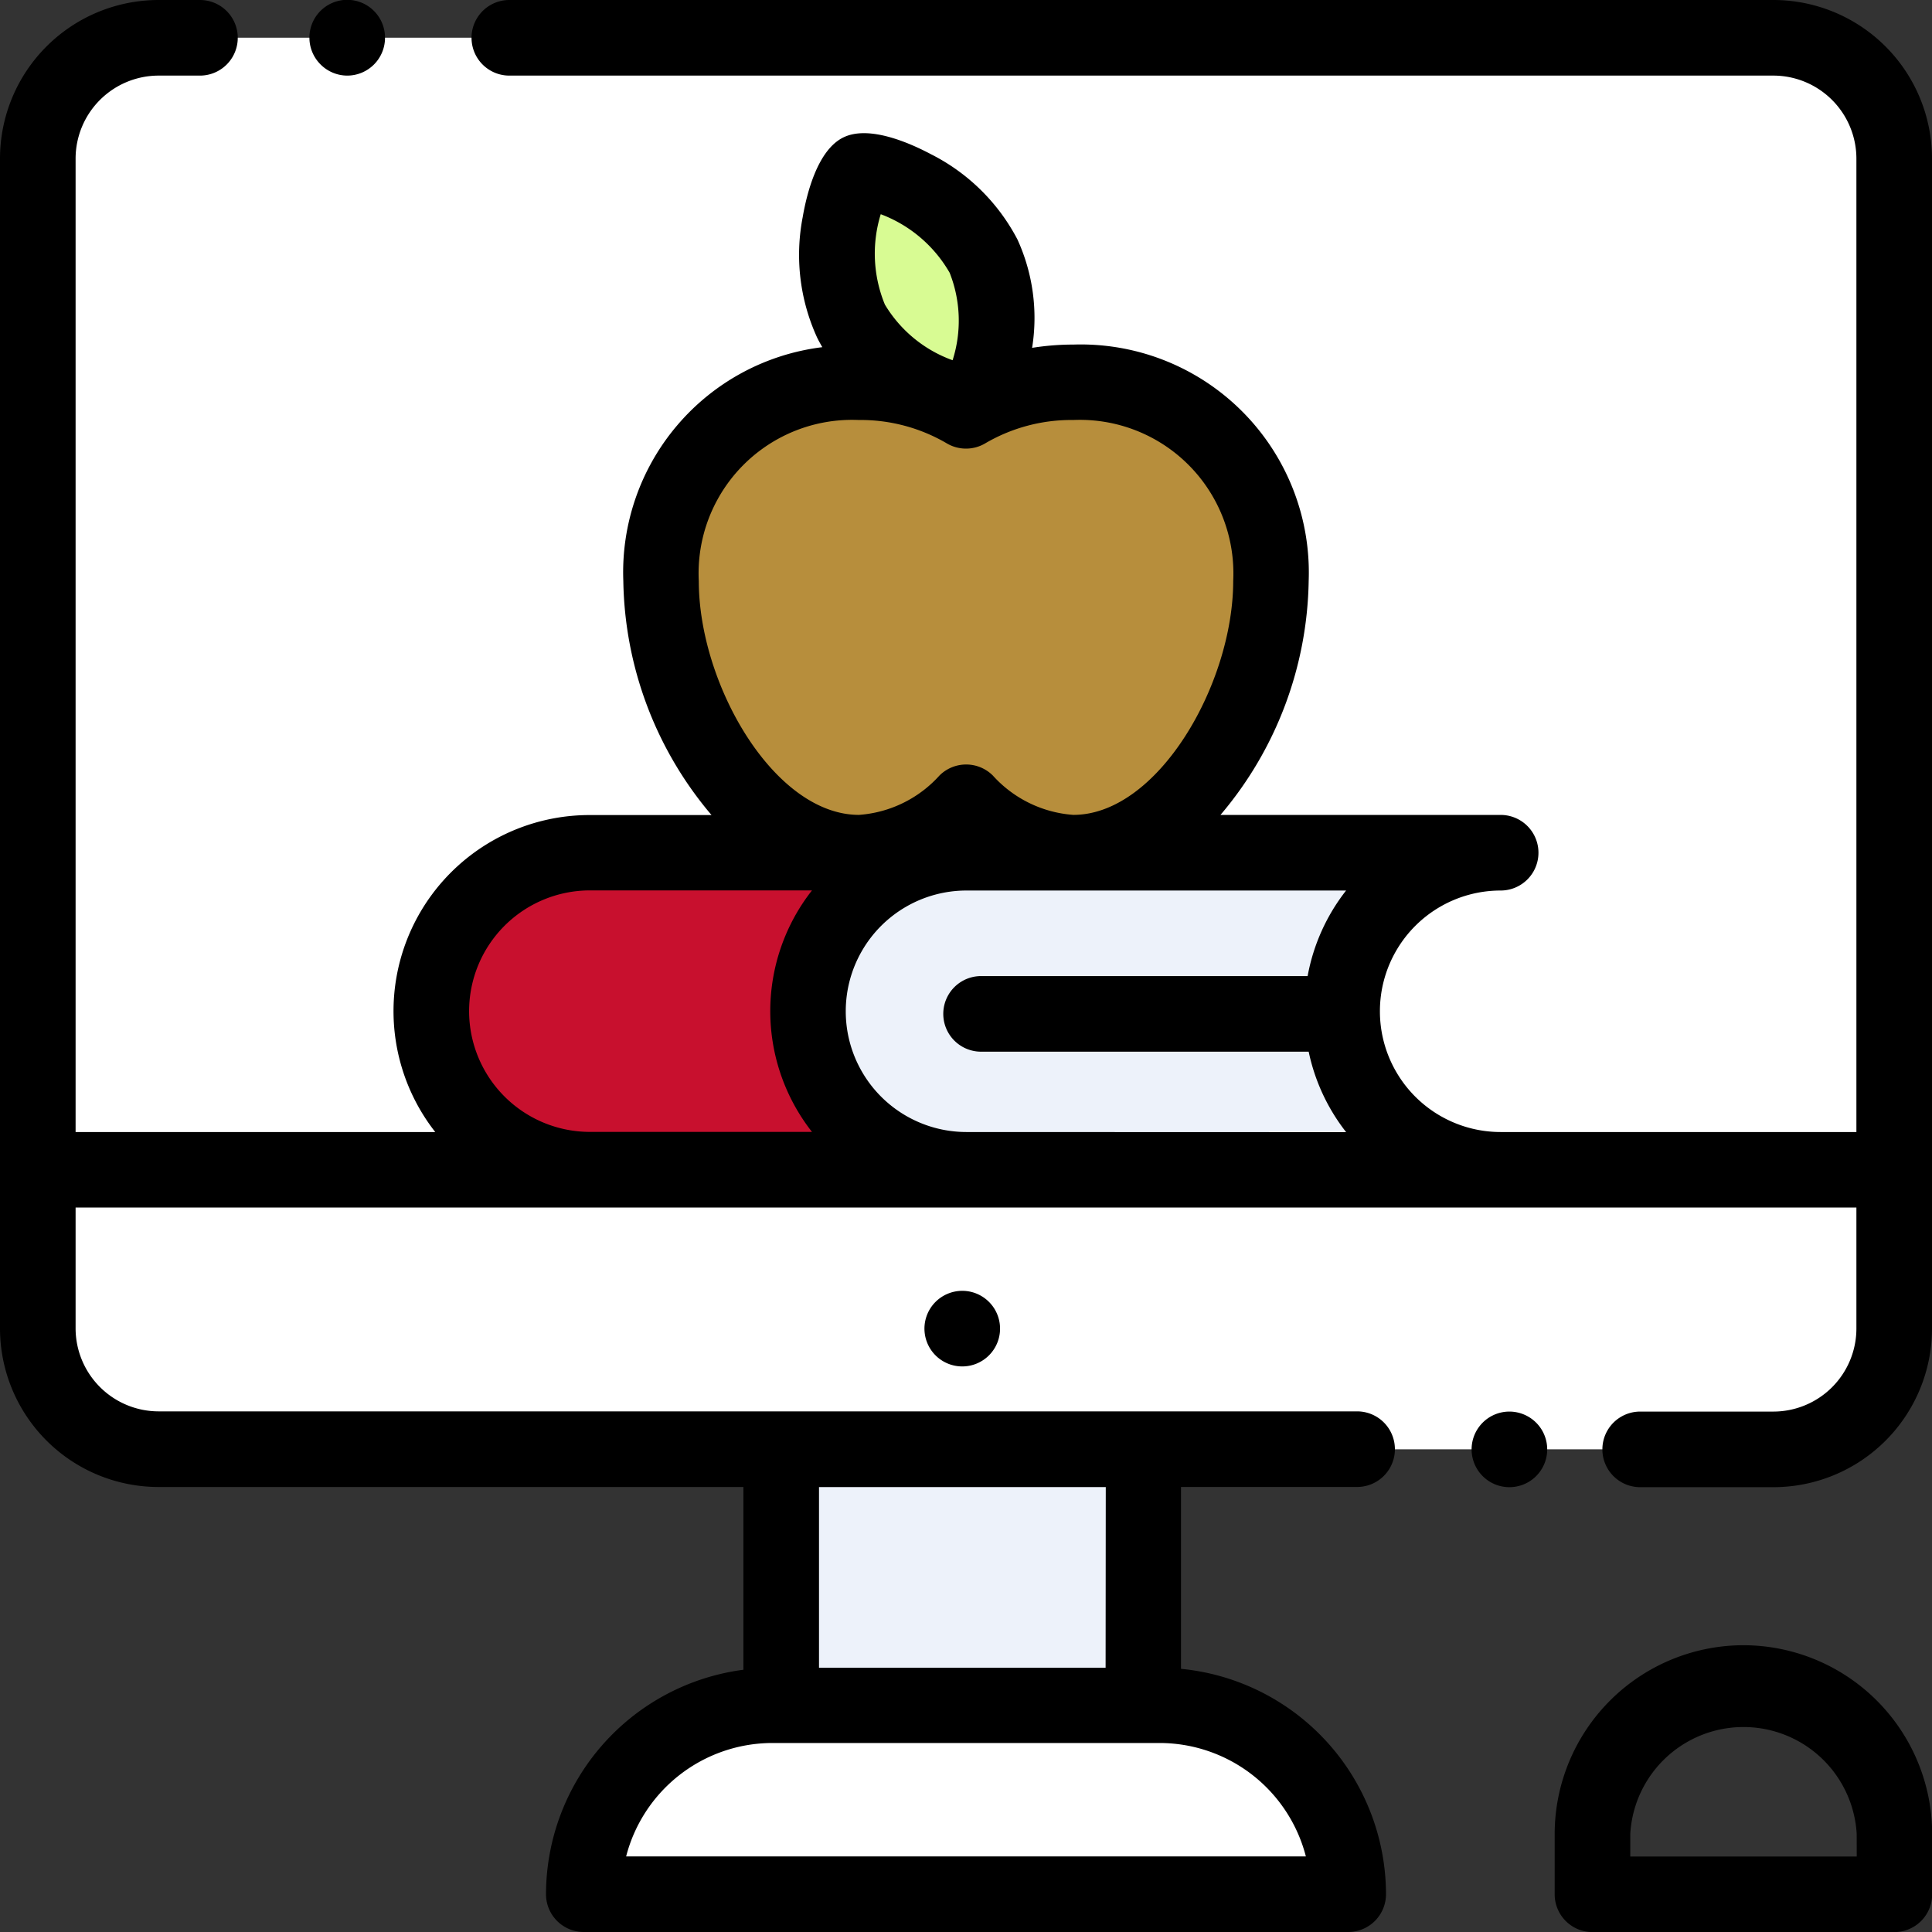 <svg id="online-learning" xmlns="http://www.w3.org/2000/svg" viewBox="0 0 46 46">
  <rect x="0" y="0" width="46" height="46" fill="#333333" stroke="none"/>
  <defs>
    <style>
      .cls-1 {
        fill: #fff;
      }

      .cls-2 {
        fill: #edf2fa;
      }

      .cls-3 {
        fill: #c8102e;
      }

      .cls-4 {
        fill: #d8fb93;
      }

      .cls-5 {
        fill: #b78e3c;
      }
    </style>
  </defs>
  <path id="Path_628" data-name="Path 628" class="cls-1" d="M41.415,43.609H12.875A2.875,2.875,0,0,1,10,40.734V12.875A2.875,2.875,0,0,1,12.875,10H51.328A2.875,2.875,0,0,1,54.2,12.875V40.734a2.875,2.875,0,0,1-2.875,2.875H48.154" transform="translate(-9.102 -9.102)"/>
  <path id="Path_629" data-name="Path 629" class="cls-1" d="M51.328,316.648H12.875A2.875,2.875,0,0,1,10,313.773V310H54.2v3.773A2.875,2.875,0,0,1,51.328,316.648Z" transform="translate(-9.102 -282.148)"/>
  <rect id="Rectangle_368" data-name="Rectangle 368" class="cls-2" width="8.625" height="6.012" transform="translate(18.598 34.597)"/>
  <path id="Path_630" data-name="Path 630" class="cls-1" d="M168.383,452h-9.224a4.492,4.492,0,0,0-4.492,4.492h18.208A4.492,4.492,0,0,0,168.383,452Z" transform="translate(-140.771 -411.391)"/>
  <path id="Path_631" data-name="Path 631" class="cls-2" d="M118.087,233.547h21.686A3.773,3.773,0,0,1,136,229.773h0A3.773,3.773,0,0,1,139.773,226H118.087a3.773,3.773,0,0,0-3.773,3.773h0A3.773,3.773,0,0,0,118.087,233.547Z" transform="translate(-104.044 -205.695)"/>
  <path id="Path_632" data-name="Path 632" class="cls-3" d="M123.27,229.773h0A3.773,3.773,0,0,1,127.044,226h-8.956a3.773,3.773,0,0,0-3.773,3.773h0a3.773,3.773,0,0,0,3.773,3.773h8.956A3.773,3.773,0,0,1,123.27,229.773Z" transform="translate(-104.044 -205.695)"/>
  <path id="Path_633" data-name="Path 633" class="cls-4" d="M225.094,50.854a4.3,4.3,0,0,0,.209-3.564,3.876,3.876,0,0,0-2.946-2.016,3.877,3.877,0,0,0-.209,3.564A4.4,4.4,0,0,0,225.094,50.854Z" transform="translate(-201.886 -41.195)"/>
  <path id="Path_634" data-name="Path 634" class="cls-5" d="M185,101.357a4.936,4.936,0,0,0-2.555.682,4.936,4.936,0,0,0-2.555-.682,4.533,4.533,0,0,0-4.706,4.728c0,2.917,2.107,6.47,4.706,6.47a3.67,3.67,0,0,0,2.555-1.2,3.67,3.67,0,0,0,2.555,1.2c2.6,0,4.706-3.554,4.706-6.47A4.533,4.533,0,0,0,185,101.357Z" transform="translate(-159.448 -92.251)"/>
  <path id="Path_635" data-name="Path 635" d="M390.9,374.08a.9.9,0,1,0,.635.263A.905.905,0,0,0,390.9,374.08Z" transform="translate(-354.961 -340.471)"/>
  <path id="Path_636" data-name="Path 636" d="M42.227,0h-30.1a.9.9,0,0,0,0,1.8h30.1A1.979,1.979,0,0,1,44.2,3.773v23.18H35.73a2.875,2.875,0,0,1,0-5.75.9.9,0,0,0,0-1.8H29.059a8.818,8.818,0,0,0,2.1-5.572,5.431,5.431,0,0,0-5.6-5.627,6.226,6.226,0,0,0-.985.078A4.492,4.492,0,0,0,24.224,5.7,4.723,4.723,0,0,0,22.17,3.674c-.522-.277-1.488-.7-2.094-.4s-.865,1.319-.965,1.9a4.724,4.724,0,0,0,.345,2.865c.038.078.08.153.123.227a5.4,5.4,0,0,0-4.738,5.568,8.818,8.818,0,0,0,2.1,5.572h-2.9a4.668,4.668,0,0,0-3.678,7.547H1.8V3.773A1.979,1.979,0,0,1,3.773,1.8h.988a.9.9,0,0,0,0-1.8H3.773A3.778,3.778,0,0,0,0,3.773V31.632a3.778,3.778,0,0,0,3.773,3.773H17.7v4.351A5.4,5.4,0,0,0,13,45.1a.9.9,0,0,0,.9.9H32.1a.9.9,0,0,0,.9-.9,5.4,5.4,0,0,0-4.881-5.366v-4.33h4.193a.9.9,0,0,0,0-1.8H3.773A1.979,1.979,0,0,1,1.8,31.632V28.75H44.2v2.882a1.979,1.979,0,0,1-1.977,1.977H39.052a.9.9,0,0,0,0,1.8h3.174A3.778,3.778,0,0,0,46,31.632V3.773A3.778,3.778,0,0,0,42.227,0ZM31.092,44.2H14.908a3.6,3.6,0,0,1,3.48-2.7h9.224A3.6,3.6,0,0,1,31.092,44.2Zm-4.768-4.492H19.5V35.406h6.828ZM20.97,5.1a3.183,3.183,0,0,1,1.641,1.395,3.1,3.1,0,0,1,.07,2.082,3.107,3.107,0,0,1-1.612-1.325A3.183,3.183,0,0,1,20.97,5.1Zm-4.332,8.737A3.654,3.654,0,0,1,20.445,10a4.052,4.052,0,0,1,2.092.553.9.9,0,0,0,.926,0A4.052,4.052,0,0,1,25.555,10a3.654,3.654,0,0,1,3.807,3.83c0,2.455-1.792,5.57-3.806,5.572h0a2.857,2.857,0,0,1-1.918-.938.9.9,0,0,0-1.269,0,2.857,2.857,0,0,1-1.918.938h0C18.429,19.4,16.638,16.29,16.638,13.834ZM11.169,24.078A2.878,2.878,0,0,1,14.044,21.2h5.289a4.657,4.657,0,0,0,0,5.75H14.044A2.878,2.878,0,0,1,11.169,24.078Zm11.843,2.875a2.875,2.875,0,0,1,0-5.75h9.038a4.653,4.653,0,0,0-.916,2.037H23.359a.9.9,0,0,0,0,1.8h7.8a4.654,4.654,0,0,0,.892,1.916Z"/>
  <path id="Path_637" data-name="Path 637" d="M245.263,342.343a.9.9,0,1,0,.635-.263A.905.905,0,0,0,245.263,342.343Z" transform="translate(-222.988 -311.346)"/>
  <path id="Path_638" data-name="Path 638" d="M82.9,1.8a.9.9,0,0,0,.9-.9.9.9,0,1,0-1.534.635A.9.9,0,0,0,82.9,1.8Z" transform="translate(-74.633)"/>
  <path id="Path_639" data-name="Path 639" d="M416.492,436A4.5,4.5,0,0,0,412,440.492v1.438a.9.9,0,0,0,.9.9h7.188a.9.9,0,0,0,.9-.9v-1.437A4.5,4.5,0,0,0,416.492,436Zm2.7,5.031H413.8v-.539a2.7,2.7,0,0,1,5.391,0Z" transform="translate(-374.984 -396.828)"/>
</svg>
